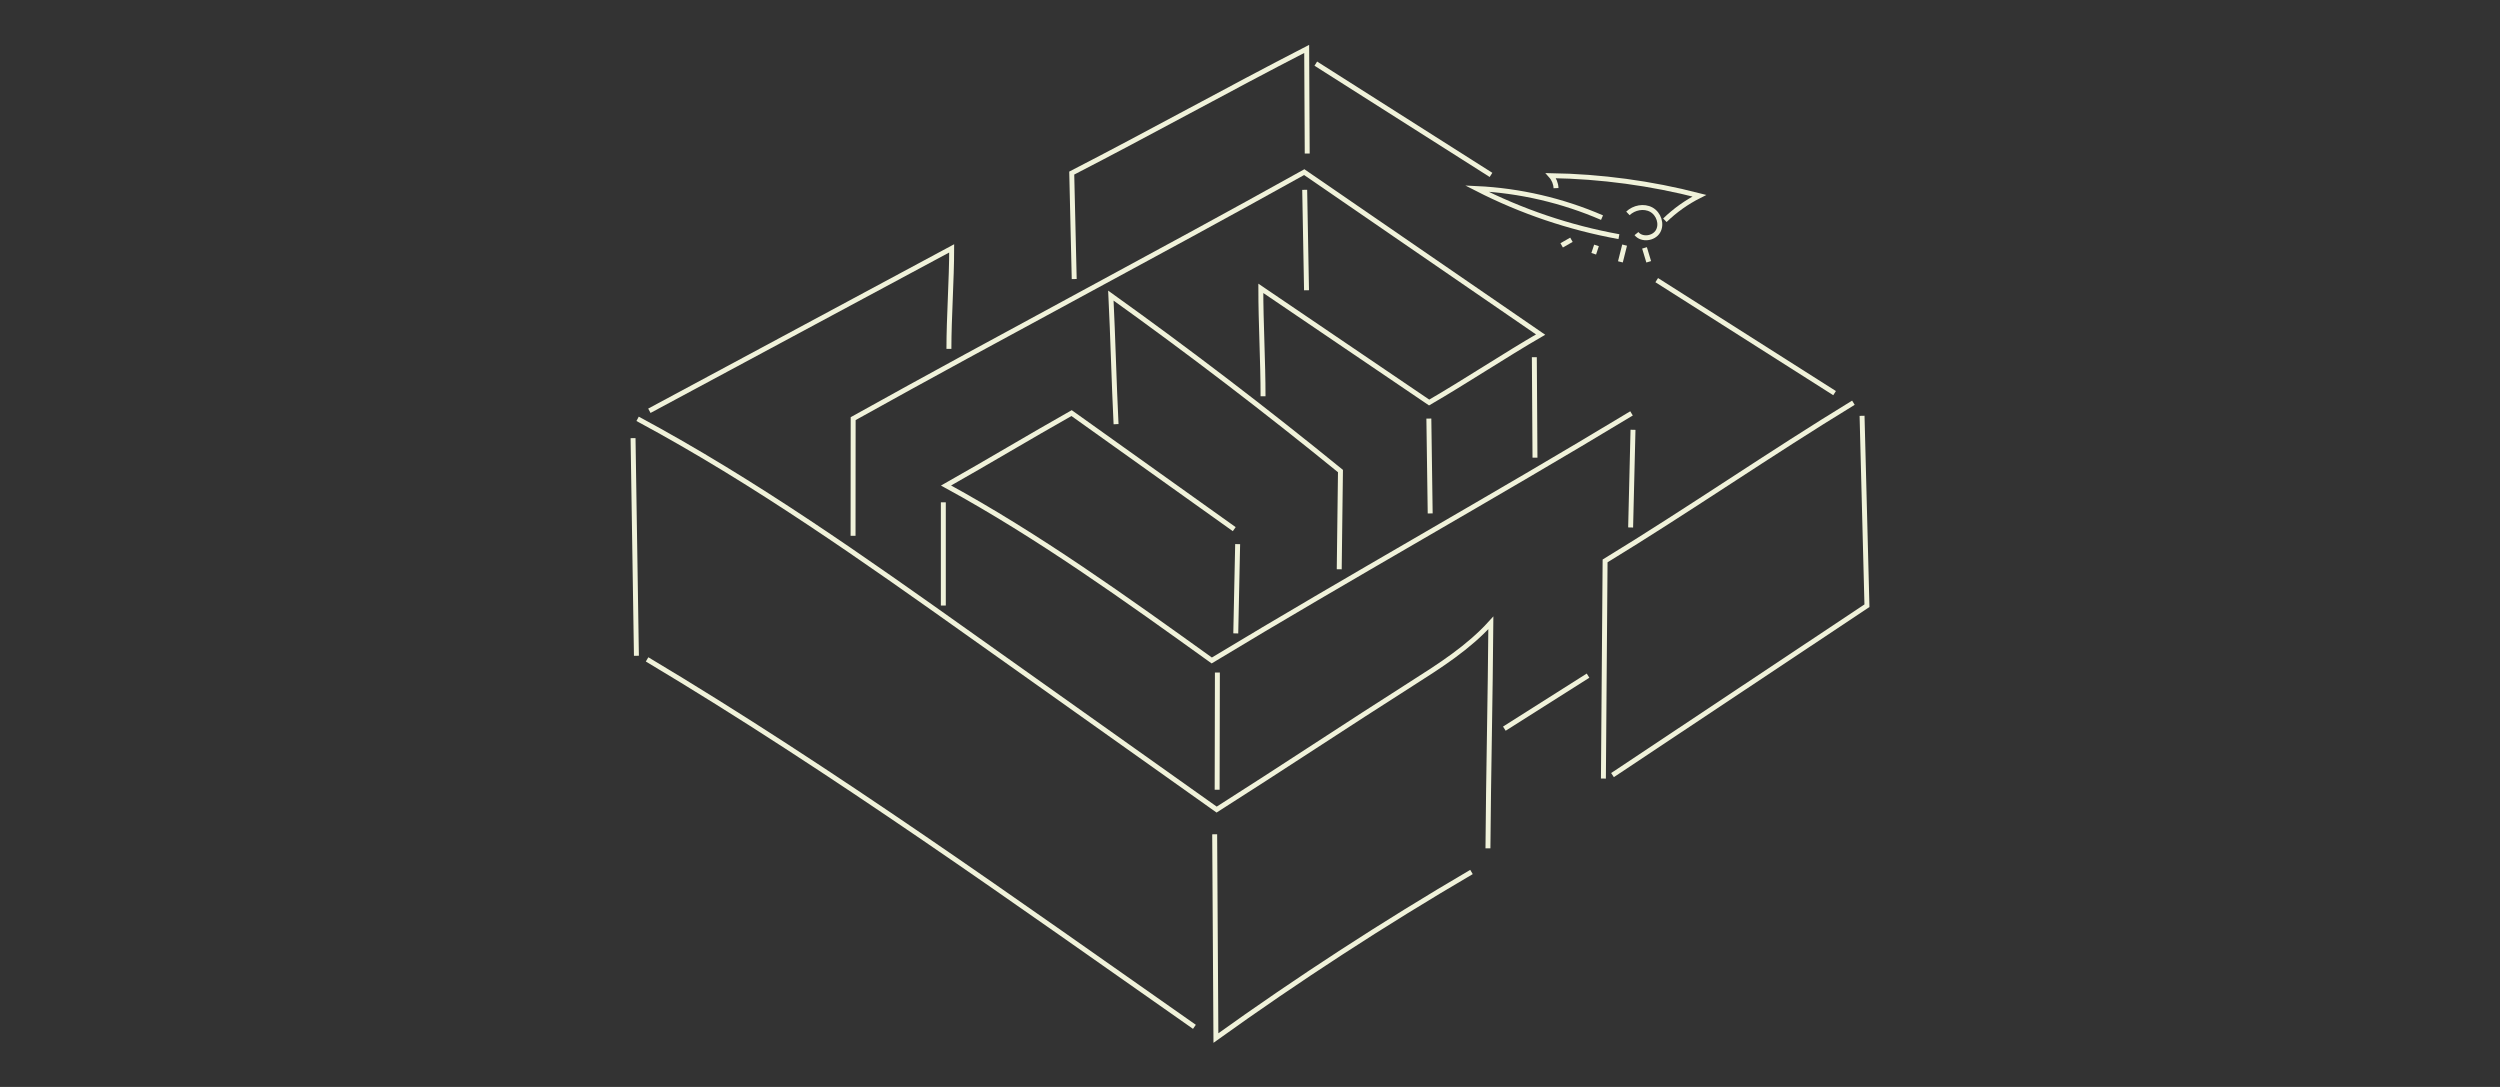 <svg width="506" height="220" viewBox="0 0 506 220" fill="none" xmlns="http://www.w3.org/2000/svg">
<rect x="0" y="0" width="506" height="220" fill="#333333" stroke="none"/>
<path d="M332.85 50.17L333.7 52.99" stroke="#F0F2DA" stroke-miterlimit="10"/>
<path d="M328.82 49.61L327.97 53" stroke="#F0F2DA" stroke-miterlimit="10"/>
<path d="M329.49 43.19C330.73 42.01 332.73 41.61 334.23 42.44C335.73 43.27 336.44 45.37 335.57 46.84C334.7 48.31 332.29 48.61 331.22 47.28" stroke="#F0F2DA" stroke-miterlimit="10"/>
<path d="M327.67 47.9C317.67 46.09 307.93 42.79 298.88 38.16C307.6 38.57 316.24 40.58 324.25 44.05" stroke="#F0F2DA" stroke-miterlimit="10"/>
<path d="M336.97 44.58C339.03 42.58 341.4 40.9 343.96 39.61C334.15 37.08 324.04 35.71 313.91 35.55C314.53 36.24 314.9 37.15 314.94 38.08" stroke="#F0F2DA" stroke-miterlimit="10"/>
<path d="M322.57 51.36L323.13 49.67" stroke="#F0F2DA" stroke-miterlimit="10"/>
<path d="M316.08 49.66L318.06 48.53" stroke="#F0F2DA" stroke-miterlimit="10"/>
<path d="M129.05 84.77C152.85 97.55 174.95 113.23 196.98 128.88C213.4 140.54 229.83 152.2 246.25 163.86C259.32 155.56 272.67 146.68 285.74 138.37C291.44 134.75 297.22 131.06 301.75 126.06C301.64 141.12 301.27 156.64 301.16 171.7" stroke="#F0F2DA" stroke-miterlimit="10"/>
<path d="M245.85 168.86C245.93 182.61 246.02 196.35 246.1 210.1C262.81 198.11 280.08 186.89 297.83 176.49" stroke="#F0F2DA" stroke-miterlimit="10"/>
<path d="M128.13 88.68C128.36 103.36 128.58 118.04 128.81 132.73" stroke="#F0F2DA" stroke-miterlimit="10"/>
<path d="M130.97 133.46C168.59 155.92 205.87 182.7 241.75 207.83" stroke="#F0F2DA" stroke-miterlimit="10"/>
<path d="M131.43 83.14L192.62 50.27C192.62 56.67 192.06 64.21 192.06 70.61" stroke="#F0F2DA" stroke-miterlimit="10"/>
<path d="M172.66 108.45C172.66 100.54 172.67 92.64 172.68 84.73C203.08 67.8 233.58 51.77 263.98 34.84C279.74 45.65 296.07 56.91 311.82 67.72C304.67 71.86 296.41 77.33 289.26 81.47C278.08 73.86 266.36 65.97 255.19 58.36C255.19 65.51 255.64 73.06 255.64 80.21" stroke="#F0F2DA" stroke-miterlimit="10"/>
<path d="M249.81 107.1C238.84 99.27 227.87 91.44 216.89 83.61C208.37 88.42 200 93.46 191.48 98.27C210.22 108.49 227.92 121.23 245.26 133.68C273.16 116.8 302.32 100.55 330.22 83.67" stroke="#F0F2DA" stroke-miterlimit="10"/>
<path d="M190.93 101.67V122.56" stroke="#F0F2DA" stroke-miterlimit="10"/>
<path d="M250.5 110.13C250.37 116.15 250.25 122.18 250.12 128.2" stroke="#F0F2DA" stroke-miterlimit="10"/>
<path d="M217.42 56.48C217.25 49.33 217.09 42.18 216.92 35.03C232.87 26.82 248.53 18.1 264.47 9.9C264.48 16.86 264.57 24.12 264.58 31.08" stroke="#F0F2DA" stroke-miterlimit="10"/>
<path d="M264.07 38.42C264.19 45.2 264.32 51.98 264.44 58.75" stroke="#F0F2DA" stroke-miterlimit="10"/>
<path d="M324.53 157.58C324.64 142.9 324.76 128.21 324.87 113.53C341.77 103.22 358.23 91.82 375.13 81.51" stroke="#F0F2DA" stroke-miterlimit="10"/>
<path d="M271.06 115.22C271.16 109.2 271.21 101.36 271.31 95.34C256.19 83.03 240.69 71.18 224.84 59.83C225.26 68.3 225.47 77.39 225.89 85.85" stroke="#F0F2DA" stroke-miterlimit="10"/>
<path d="M289.47 103.92C289.38 97.52 289.29 91.12 289.2 84.72" stroke="#F0F2DA" stroke-miterlimit="10"/>
<path d="M310.68 92.63C310.64 85.85 310.59 79.08 310.55 72.3" stroke="#F0F2DA" stroke-miterlimit="10"/>
<path d="M335.32 56.7L371.32 79.57" stroke="#F0F2DA" stroke-miterlimit="10"/>
<path d="M266.32 12.88C278.14 20.39 289.96 27.89 301.78 35.4" stroke="#F0F2DA" stroke-miterlimit="10"/>
<path d="M326.37 156.88C343.54 145.45 360.7 134.03 377.87 122.6C377.56 109.23 377.19 97.52 376.88 84.16" stroke="#F0F2DA" stroke-miterlimit="10"/>
<path d="M246.4 136.12C246.38 144.03 246.37 151.93 246.35 159.84" stroke="#F0F2DA" stroke-miterlimit="10"/>
<path d="M330.52 86.99C330.36 93.58 330.2 100.17 330.04 106.76" stroke="#F0F2DA" stroke-miterlimit="10"/>
<path d="M321.42 136.75C315.77 140.33 310.13 143.9 304.48 147.48" stroke="#F0F2DA" stroke-miterlimit="10"/>
</svg>
